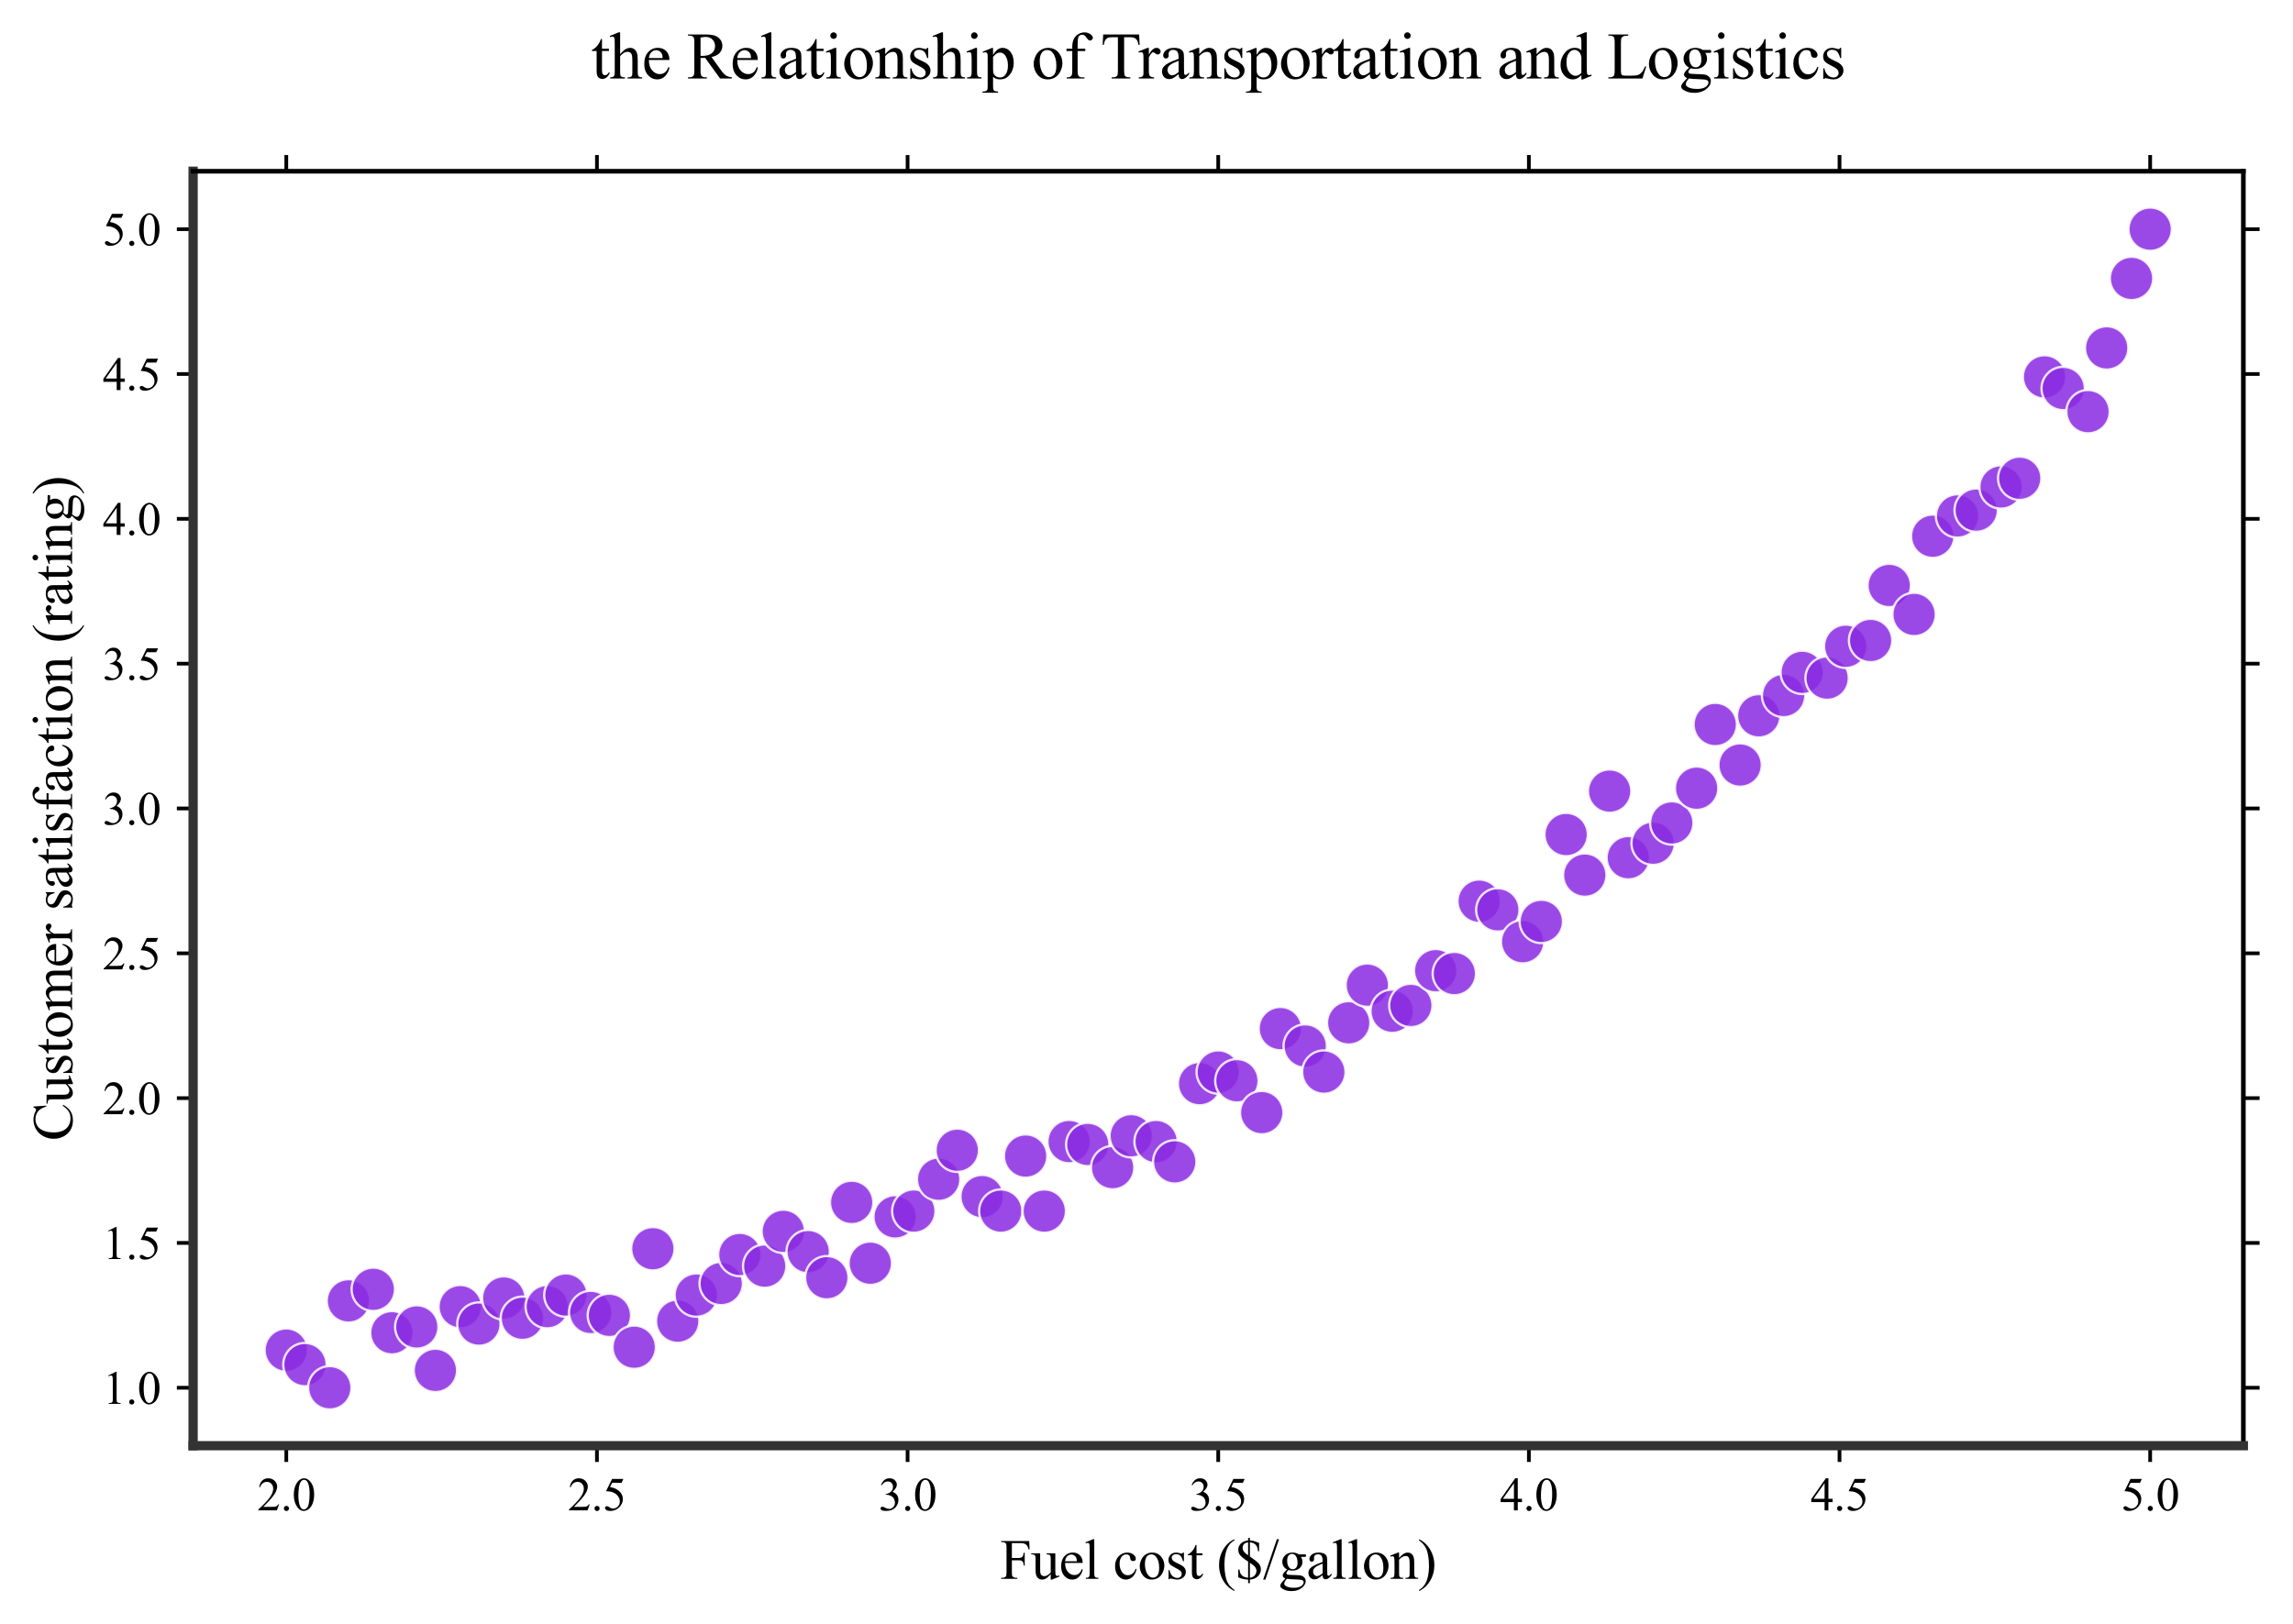 <?xml version="1.0" encoding="utf-8" standalone="no"?>
<!DOCTYPE svg PUBLIC "-//W3C//DTD SVG 1.1//EN"
  "http://www.w3.org/Graphics/SVG/1.1/DTD/svg11.dtd">
<svg xmlns:xlink="http://www.w3.org/1999/xlink" width="494.242pt" height="350.167pt" viewBox="0 0 494.242 350.167" xmlns="http://www.w3.org/2000/svg" version="1.1">
 <defs>
  <style type="text/css">*{stroke-linejoin: round; stroke-linecap: butt}</style>
 </defs>
 <g id="figure_1">
  <g id="patch_1">
   <path d="M 0 350.167 
L 494.242 350.167 
L 494.242 0 
L 0 0 
z
" style="fill: #ffffff"/>
  </g>
  <g id="axes_1">
   <g id="patch_2">
    <path d="M 41.622 311.681 
L 483.542 311.681 
L 483.542 36.921 
L 41.622 36.921 
z
" style="fill: #ffffff"/>
   </g>
   <g id="PathCollection_1">
    <defs>
     <path id="m38ca8aa4dc" d="M 0 4.669 
C 1.238 4.669 2.426 4.177 3.301 3.301 
C 4.177 2.426 4.669 1.238 4.669 0 
C 4.669 -1.238 4.177 -2.426 3.301 -3.301 
C 2.426 -4.177 1.238 -4.669 0 -4.669 
C -1.238 -4.669 -2.426 -4.177 -3.301 -3.301 
C -4.177 -2.426 -4.669 -1.238 -4.669 0 
C -4.669 1.238 -4.177 2.426 -3.301 3.301 
C -2.426 4.177 -1.238 4.669 0 4.669 
z
" style="stroke: #ffffff; stroke-opacity: 0.855; stroke-width: 0.5"/>
    </defs>
    <g clip-path="url(#p08ec40ab5a)">
     <use xlink:href="#m38ca8aa4dc" x="61.709" y="291.074" style="fill: #8a2be2; fill-opacity: 0.855; stroke: #ffffff; stroke-opacity: 0.855; stroke-width: 0.5"/>
     <use xlink:href="#m38ca8aa4dc" x="65.727" y="294.197" style="fill: #8a2be2; fill-opacity: 0.855; stroke: #ffffff; stroke-opacity: 0.855; stroke-width: 0.5"/>
     <use xlink:href="#m38ca8aa4dc" x="71.083" y="299.192" style="fill: #8a2be2; fill-opacity: 0.855; stroke: #ffffff; stroke-opacity: 0.855; stroke-width: 0.5"/>
     <use xlink:href="#m38ca8aa4dc" x="75.101" y="280.459" style="fill: #8a2be2; fill-opacity: 0.855; stroke: #ffffff; stroke-opacity: 0.855; stroke-width: 0.5"/>
     <use xlink:href="#m38ca8aa4dc" x="80.457" y="277.961" style="fill: #8a2be2; fill-opacity: 0.855; stroke: #ffffff; stroke-opacity: 0.855; stroke-width: 0.5"/>
     <use xlink:href="#m38ca8aa4dc" x="84.475" y="287.328" style="fill: #8a2be2; fill-opacity: 0.855; stroke: #ffffff; stroke-opacity: 0.855; stroke-width: 0.5"/>
     <use xlink:href="#m38ca8aa4dc" x="89.831" y="286.079" style="fill: #8a2be2; fill-opacity: 0.855; stroke: #ffffff; stroke-opacity: 0.855; stroke-width: 0.5"/>
     <use xlink:href="#m38ca8aa4dc" x="93.849" y="295.445" style="fill: #8a2be2; fill-opacity: 0.855; stroke: #ffffff; stroke-opacity: 0.855; stroke-width: 0.5"/>
     <use xlink:href="#m38ca8aa4dc" x="99.205" y="281.707" style="fill: #8a2be2; fill-opacity: 0.855; stroke: #ffffff; stroke-opacity: 0.855; stroke-width: 0.5"/>
     <use xlink:href="#m38ca8aa4dc" x="103.223" y="285.454" style="fill: #8a2be2; fill-opacity: 0.855; stroke: #ffffff; stroke-opacity: 0.855; stroke-width: 0.5"/>
     <use xlink:href="#m38ca8aa4dc" x="108.579" y="279.834" style="fill: #8a2be2; fill-opacity: 0.855; stroke: #ffffff; stroke-opacity: 0.855; stroke-width: 0.5"/>
     <use xlink:href="#m38ca8aa4dc" x="112.597" y="284.205" style="fill: #8a2be2; fill-opacity: 0.855; stroke: #ffffff; stroke-opacity: 0.855; stroke-width: 0.5"/>
     <use xlink:href="#m38ca8aa4dc" x="117.954" y="281.707" style="fill: #8a2be2; fill-opacity: 0.855; stroke: #ffffff; stroke-opacity: 0.855; stroke-width: 0.5"/>
     <use xlink:href="#m38ca8aa4dc" x="121.971" y="279.21" style="fill: #8a2be2; fill-opacity: 0.855; stroke: #ffffff; stroke-opacity: 0.855; stroke-width: 0.5"/>
     <use xlink:href="#m38ca8aa4dc" x="127.328" y="282.956" style="fill: #8a2be2; fill-opacity: 0.855; stroke: #ffffff; stroke-opacity: 0.855; stroke-width: 0.5"/>
     <use xlink:href="#m38ca8aa4dc" x="131.345" y="283.581" style="fill: #8a2be2; fill-opacity: 0.855; stroke: #ffffff; stroke-opacity: 0.855; stroke-width: 0.5"/>
     <use xlink:href="#m38ca8aa4dc" x="136.702" y="290.45" style="fill: #8a2be2; fill-opacity: 0.855; stroke: #ffffff; stroke-opacity: 0.855; stroke-width: 0.5"/>
     <use xlink:href="#m38ca8aa4dc" x="140.719" y="269.218" style="fill: #8a2be2; fill-opacity: 0.855; stroke: #ffffff; stroke-opacity: 0.855; stroke-width: 0.5"/>
     <use xlink:href="#m38ca8aa4dc" x="146.076" y="284.83" style="fill: #8a2be2; fill-opacity: 0.855; stroke: #ffffff; stroke-opacity: 0.855; stroke-width: 0.5"/>
     <use xlink:href="#m38ca8aa4dc" x="150.093" y="279.21" style="fill: #8a2be2; fill-opacity: 0.855; stroke: #ffffff; stroke-opacity: 0.855; stroke-width: 0.5"/>
     <use xlink:href="#m38ca8aa4dc" x="155.45" y="276.712" style="fill: #8a2be2; fill-opacity: 0.855; stroke: #ffffff; stroke-opacity: 0.855; stroke-width: 0.5"/>
     <use xlink:href="#m38ca8aa4dc" x="159.467" y="270.467" style="fill: #8a2be2; fill-opacity: 0.855; stroke: #ffffff; stroke-opacity: 0.855; stroke-width: 0.5"/>
     <use xlink:href="#m38ca8aa4dc" x="164.824" y="272.965" style="fill: #8a2be2; fill-opacity: 0.855; stroke: #ffffff; stroke-opacity: 0.855; stroke-width: 0.5"/>
     <use xlink:href="#m38ca8aa4dc" x="168.841" y="265.472" style="fill: #8a2be2; fill-opacity: 0.855; stroke: #ffffff; stroke-opacity: 0.855; stroke-width: 0.5"/>
     <use xlink:href="#m38ca8aa4dc" x="174.198" y="269.843" style="fill: #8a2be2; fill-opacity: 0.855; stroke: #ffffff; stroke-opacity: 0.855; stroke-width: 0.5"/>
     <use xlink:href="#m38ca8aa4dc" x="178.215" y="275.463" style="fill: #8a2be2; fill-opacity: 0.855; stroke: #ffffff; stroke-opacity: 0.855; stroke-width: 0.5"/>
     <use xlink:href="#m38ca8aa4dc" x="183.572" y="259.227" style="fill: #8a2be2; fill-opacity: 0.855; stroke: #ffffff; stroke-opacity: 0.855; stroke-width: 0.5"/>
     <use xlink:href="#m38ca8aa4dc" x="187.589" y="272.341" style="fill: #8a2be2; fill-opacity: 0.855; stroke: #ffffff; stroke-opacity: 0.855; stroke-width: 0.5"/>
     <use xlink:href="#m38ca8aa4dc" x="192.946" y="262.349" style="fill: #8a2be2; fill-opacity: 0.855; stroke: #ffffff; stroke-opacity: 0.855; stroke-width: 0.5"/>
     <use xlink:href="#m38ca8aa4dc" x="196.963" y="261.1" style="fill: #8a2be2; fill-opacity: 0.855; stroke: #ffffff; stroke-opacity: 0.855; stroke-width: 0.5"/>
     <use xlink:href="#m38ca8aa4dc" x="202.32" y="254.231" style="fill: #8a2be2; fill-opacity: 0.855; stroke: #ffffff; stroke-opacity: 0.855; stroke-width: 0.5"/>
     <use xlink:href="#m38ca8aa4dc" x="206.338" y="247.987" style="fill: #8a2be2; fill-opacity: 0.855; stroke: #ffffff; stroke-opacity: 0.855; stroke-width: 0.5"/>
     <use xlink:href="#m38ca8aa4dc" x="211.694" y="257.978" style="fill: #8a2be2; fill-opacity: 0.855; stroke: #ffffff; stroke-opacity: 0.855; stroke-width: 0.5"/>
     <use xlink:href="#m38ca8aa4dc" x="215.712" y="261.1" style="fill: #8a2be2; fill-opacity: 0.855; stroke: #ffffff; stroke-opacity: 0.855; stroke-width: 0.5"/>
     <use xlink:href="#m38ca8aa4dc" x="221.068" y="249.236" style="fill: #8a2be2; fill-opacity: 0.855; stroke: #ffffff; stroke-opacity: 0.855; stroke-width: 0.5"/>
     <use xlink:href="#m38ca8aa4dc" x="225.086" y="261.1" style="fill: #8a2be2; fill-opacity: 0.855; stroke: #ffffff; stroke-opacity: 0.855; stroke-width: 0.5"/>
     <use xlink:href="#m38ca8aa4dc" x="230.442" y="246.114" style="fill: #8a2be2; fill-opacity: 0.855; stroke: #ffffff; stroke-opacity: 0.855; stroke-width: 0.5"/>
     <use xlink:href="#m38ca8aa4dc" x="234.46" y="246.738" style="fill: #8a2be2; fill-opacity: 0.855; stroke: #ffffff; stroke-opacity: 0.855; stroke-width: 0.5"/>
     <use xlink:href="#m38ca8aa4dc" x="239.816" y="251.734" style="fill: #8a2be2; fill-opacity: 0.855; stroke: #ffffff; stroke-opacity: 0.855; stroke-width: 0.5"/>
     <use xlink:href="#m38ca8aa4dc" x="243.834" y="244.865" style="fill: #8a2be2; fill-opacity: 0.855; stroke: #ffffff; stroke-opacity: 0.855; stroke-width: 0.5"/>
     <use xlink:href="#m38ca8aa4dc" x="249.19" y="246.114" style="fill: #8a2be2; fill-opacity: 0.855; stroke: #ffffff; stroke-opacity: 0.855; stroke-width: 0.5"/>
     <use xlink:href="#m38ca8aa4dc" x="253.208" y="250.485" style="fill: #8a2be2; fill-opacity: 0.855; stroke: #ffffff; stroke-opacity: 0.855; stroke-width: 0.5"/>
     <use xlink:href="#m38ca8aa4dc" x="258.564" y="233.624" style="fill: #8a2be2; fill-opacity: 0.855; stroke: #ffffff; stroke-opacity: 0.855; stroke-width: 0.5"/>
     <use xlink:href="#m38ca8aa4dc" x="262.582" y="231.127" style="fill: #8a2be2; fill-opacity: 0.855; stroke: #ffffff; stroke-opacity: 0.855; stroke-width: 0.5"/>
     <use xlink:href="#m38ca8aa4dc" x="266.599" y="233" style="fill: #8a2be2; fill-opacity: 0.855; stroke: #ffffff; stroke-opacity: 0.855; stroke-width: 0.5"/>
     <use xlink:href="#m38ca8aa4dc" x="271.956" y="239.869" style="fill: #8a2be2; fill-opacity: 0.855; stroke: #ffffff; stroke-opacity: 0.855; stroke-width: 0.5"/>
     <use xlink:href="#m38ca8aa4dc" x="275.973" y="221.76" style="fill: #8a2be2; fill-opacity: 0.855; stroke: #ffffff; stroke-opacity: 0.855; stroke-width: 0.5"/>
     <use xlink:href="#m38ca8aa4dc" x="281.33" y="225.507" style="fill: #8a2be2; fill-opacity: 0.855; stroke: #ffffff; stroke-opacity: 0.855; stroke-width: 0.5"/>
     <use xlink:href="#m38ca8aa4dc" x="285.347" y="231.127" style="fill: #8a2be2; fill-opacity: 0.855; stroke: #ffffff; stroke-opacity: 0.855; stroke-width: 0.5"/>
     <use xlink:href="#m38ca8aa4dc" x="290.704" y="220.511" style="fill: #8a2be2; fill-opacity: 0.855; stroke: #ffffff; stroke-opacity: 0.855; stroke-width: 0.5"/>
     <use xlink:href="#m38ca8aa4dc" x="294.722" y="212.393" style="fill: #8a2be2; fill-opacity: 0.855; stroke: #ffffff; stroke-opacity: 0.855; stroke-width: 0.5"/>
     <use xlink:href="#m38ca8aa4dc" x="300.078" y="218.013" style="fill: #8a2be2; fill-opacity: 0.855; stroke: #ffffff; stroke-opacity: 0.855; stroke-width: 0.5"/>
     <use xlink:href="#m38ca8aa4dc" x="304.096" y="216.764" style="fill: #8a2be2; fill-opacity: 0.855; stroke: #ffffff; stroke-opacity: 0.855; stroke-width: 0.5"/>
     <use xlink:href="#m38ca8aa4dc" x="309.452" y="209.271" style="fill: #8a2be2; fill-opacity: 0.855; stroke: #ffffff; stroke-opacity: 0.855; stroke-width: 0.5"/>
     <use xlink:href="#m38ca8aa4dc" x="313.47" y="209.895" style="fill: #8a2be2; fill-opacity: 0.855; stroke: #ffffff; stroke-opacity: 0.855; stroke-width: 0.5"/>
     <use xlink:href="#m38ca8aa4dc" x="318.826" y="194.284" style="fill: #8a2be2; fill-opacity: 0.855; stroke: #ffffff; stroke-opacity: 0.855; stroke-width: 0.5"/>
     <use xlink:href="#m38ca8aa4dc" x="322.844" y="196.157" style="fill: #8a2be2; fill-opacity: 0.855; stroke: #ffffff; stroke-opacity: 0.855; stroke-width: 0.5"/>
     <use xlink:href="#m38ca8aa4dc" x="328.2" y="203.026" style="fill: #8a2be2; fill-opacity: 0.855; stroke: #ffffff; stroke-opacity: 0.855; stroke-width: 0.5"/>
     <use xlink:href="#m38ca8aa4dc" x="332.218" y="198.655" style="fill: #8a2be2; fill-opacity: 0.855; stroke: #ffffff; stroke-opacity: 0.855; stroke-width: 0.5"/>
     <use xlink:href="#m38ca8aa4dc" x="337.574" y="179.921" style="fill: #8a2be2; fill-opacity: 0.855; stroke: #ffffff; stroke-opacity: 0.855; stroke-width: 0.5"/>
     <use xlink:href="#m38ca8aa4dc" x="341.592" y="188.664" style="fill: #8a2be2; fill-opacity: 0.855; stroke: #ffffff; stroke-opacity: 0.855; stroke-width: 0.5"/>
     <use xlink:href="#m38ca8aa4dc" x="346.948" y="170.555" style="fill: #8a2be2; fill-opacity: 0.855; stroke: #ffffff; stroke-opacity: 0.855; stroke-width: 0.5"/>
     <use xlink:href="#m38ca8aa4dc" x="350.966" y="184.917" style="fill: #8a2be2; fill-opacity: 0.855; stroke: #ffffff; stroke-opacity: 0.855; stroke-width: 0.5"/>
     <use xlink:href="#m38ca8aa4dc" x="356.322" y="181.795" style="fill: #8a2be2; fill-opacity: 0.855; stroke: #ffffff; stroke-opacity: 0.855; stroke-width: 0.5"/>
     <use xlink:href="#m38ca8aa4dc" x="360.34" y="177.424" style="fill: #8a2be2; fill-opacity: 0.855; stroke: #ffffff; stroke-opacity: 0.855; stroke-width: 0.5"/>
     <use xlink:href="#m38ca8aa4dc" x="365.697" y="169.93" style="fill: #8a2be2; fill-opacity: 0.855; stroke: #ffffff; stroke-opacity: 0.855; stroke-width: 0.5"/>
     <use xlink:href="#m38ca8aa4dc" x="369.714" y="156.192" style="fill: #8a2be2; fill-opacity: 0.855; stroke: #ffffff; stroke-opacity: 0.855; stroke-width: 0.5"/>
     <use xlink:href="#m38ca8aa4dc" x="375.071" y="164.934" style="fill: #8a2be2; fill-opacity: 0.855; stroke: #ffffff; stroke-opacity: 0.855; stroke-width: 0.5"/>
     <use xlink:href="#m38ca8aa4dc" x="379.088" y="154.319" style="fill: #8a2be2; fill-opacity: 0.855; stroke: #ffffff; stroke-opacity: 0.855; stroke-width: 0.5"/>
     <use xlink:href="#m38ca8aa4dc" x="384.445" y="149.948" style="fill: #8a2be2; fill-opacity: 0.855; stroke: #ffffff; stroke-opacity: 0.855; stroke-width: 0.5"/>
     <use xlink:href="#m38ca8aa4dc" x="388.462" y="144.952" style="fill: #8a2be2; fill-opacity: 0.855; stroke: #ffffff; stroke-opacity: 0.855; stroke-width: 0.5"/>
     <use xlink:href="#m38ca8aa4dc" x="393.819" y="146.201" style="fill: #8a2be2; fill-opacity: 0.855; stroke: #ffffff; stroke-opacity: 0.855; stroke-width: 0.5"/>
     <use xlink:href="#m38ca8aa4dc" x="397.836" y="139.332" style="fill: #8a2be2; fill-opacity: 0.855; stroke: #ffffff; stroke-opacity: 0.855; stroke-width: 0.5"/>
     <use xlink:href="#m38ca8aa4dc" x="403.193" y="138.083" style="fill: #8a2be2; fill-opacity: 0.855; stroke: #ffffff; stroke-opacity: 0.855; stroke-width: 0.5"/>
     <use xlink:href="#m38ca8aa4dc" x="407.21" y="126.218" style="fill: #8a2be2; fill-opacity: 0.855; stroke: #ffffff; stroke-opacity: 0.855; stroke-width: 0.5"/>
     <use xlink:href="#m38ca8aa4dc" x="412.567" y="132.463" style="fill: #8a2be2; fill-opacity: 0.855; stroke: #ffffff; stroke-opacity: 0.855; stroke-width: 0.5"/>
     <use xlink:href="#m38ca8aa4dc" x="416.584" y="115.603" style="fill: #8a2be2; fill-opacity: 0.855; stroke: #ffffff; stroke-opacity: 0.855; stroke-width: 0.5"/>
     <use xlink:href="#m38ca8aa4dc" x="421.941" y="111.231" style="fill: #8a2be2; fill-opacity: 0.855; stroke: #ffffff; stroke-opacity: 0.855; stroke-width: 0.5"/>
     <use xlink:href="#m38ca8aa4dc" x="425.958" y="109.982" style="fill: #8a2be2; fill-opacity: 0.855; stroke: #ffffff; stroke-opacity: 0.855; stroke-width: 0.5"/>
     <use xlink:href="#m38ca8aa4dc" x="431.315" y="104.987" style="fill: #8a2be2; fill-opacity: 0.855; stroke: #ffffff; stroke-opacity: 0.855; stroke-width: 0.5"/>
     <use xlink:href="#m38ca8aa4dc" x="435.332" y="103.113" style="fill: #8a2be2; fill-opacity: 0.855; stroke: #ffffff; stroke-opacity: 0.855; stroke-width: 0.5"/>
     <use xlink:href="#m38ca8aa4dc" x="440.689" y="81.258" style="fill: #8a2be2; fill-opacity: 0.855; stroke: #ffffff; stroke-opacity: 0.855; stroke-width: 0.5"/>
     <use xlink:href="#m38ca8aa4dc" x="444.706" y="83.755" style="fill: #8a2be2; fill-opacity: 0.855; stroke: #ffffff; stroke-opacity: 0.855; stroke-width: 0.5"/>
     <use xlink:href="#m38ca8aa4dc" x="450.063" y="88.751" style="fill: #8a2be2; fill-opacity: 0.855; stroke: #ffffff; stroke-opacity: 0.855; stroke-width: 0.5"/>
     <use xlink:href="#m38ca8aa4dc" x="454.081" y="75.013" style="fill: #8a2be2; fill-opacity: 0.855; stroke: #ffffff; stroke-opacity: 0.855; stroke-width: 0.5"/>
     <use xlink:href="#m38ca8aa4dc" x="459.437" y="60.026" style="fill: #8a2be2; fill-opacity: 0.855; stroke: #ffffff; stroke-opacity: 0.855; stroke-width: 0.5"/>
     <use xlink:href="#m38ca8aa4dc" x="463.455" y="49.41" style="fill: #8a2be2; fill-opacity: 0.855; stroke: #ffffff; stroke-opacity: 0.855; stroke-width: 0.5"/>
    </g>
   </g>
   <g id="matplotlib.axis_1">
    <g id="xtick_1">
     <g id="line2d_1">
      <defs>
       <path id="m178f2ccfbd" d="M 0 0 
L 0 3.5 
" style="stroke: #000000; stroke-width: 0.8"/>
      </defs>
      <g>
       <use xlink:href="#m178f2ccfbd" x="61.709" y="311.681" style="stroke: #000000; stroke-width: 0.8"/>
      </g>
     </g>
     <g id="line2d_2">
      <defs>
       <path id="mc76d729177" d="M 0 0 
L 0 -3.5 
" style="stroke: #000000; stroke-width: 0.8"/>
      </defs>
      <g>
       <use xlink:href="#mc76d729177" x="61.709" y="36.921" style="stroke: #000000; stroke-width: 0.8"/>
      </g>
     </g>
     <g id="text_1">
      <!-- 2.0 -->
      <g transform="translate(55.459 325.625) scale(0.1 -0.1)">
       <defs>
        <path id="TimesNewRomanPSMT-32" d="M 2934 816 
L 2638 0 
L 138 0 
L 138 116 
Q 1241 1122 1691 1759 
Q 2141 2397 2141 2925 
Q 2141 3328 1894 3587 
Q 1647 3847 1303 3847 
Q 991 3847 742 3664 
Q 494 3481 375 3128 
L 259 3128 
Q 338 3706 661 4015 
Q 984 4325 1469 4325 
Q 1984 4325 2329 3994 
Q 2675 3663 2675 3213 
Q 2675 2891 2525 2569 
Q 2294 2063 1775 1497 
Q 997 647 803 472 
L 1909 472 
Q 2247 472 2383 497 
Q 2519 522 2628 598 
Q 2738 675 2819 816 
L 2934 816 
z
" transform="scale(0.016)"/>
        <path id="TimesNewRomanPSMT-2e" d="M 800 606 
Q 947 606 1047 504 
Q 1147 403 1147 259 
Q 1147 116 1045 14 
Q 944 -88 800 -88 
Q 656 -88 554 14 
Q 453 116 453 259 
Q 453 406 554 506 
Q 656 606 800 606 
z
" transform="scale(0.016)"/>
        <path id="TimesNewRomanPSMT-30" d="M 231 2094 
Q 231 2819 450 3342 
Q 669 3866 1031 4122 
Q 1313 4325 1613 4325 
Q 2100 4325 2488 3828 
Q 2972 3213 2972 2159 
Q 2972 1422 2759 906 
Q 2547 391 2217 158 
Q 1888 -75 1581 -75 
Q 975 -75 572 641 
Q 231 1244 231 2094 
z
M 844 2016 
Q 844 1141 1059 588 
Q 1238 122 1591 122 
Q 1759 122 1940 273 
Q 2122 425 2216 781 
Q 2359 1319 2359 2297 
Q 2359 3022 2209 3506 
Q 2097 3866 1919 4016 
Q 1791 4119 1609 4119 
Q 1397 4119 1231 3928 
Q 1006 3669 925 3112 
Q 844 2556 844 2016 
z
" transform="scale(0.016)"/>
       </defs>
       <use xlink:href="#TimesNewRomanPSMT-32"/>
       <use xlink:href="#TimesNewRomanPSMT-2e" transform="translate(50 0)"/>
       <use xlink:href="#TimesNewRomanPSMT-30" transform="translate(75 0)"/>
      </g>
     </g>
    </g>
    <g id="xtick_2">
     <g id="line2d_3">
      <g>
       <use xlink:href="#m178f2ccfbd" x="128.667" y="311.681" style="stroke: #000000; stroke-width: 0.8"/>
      </g>
     </g>
     <g id="line2d_4">
      <g>
       <use xlink:href="#mc76d729177" x="128.667" y="36.921" style="stroke: #000000; stroke-width: 0.8"/>
      </g>
     </g>
     <g id="text_2">
      <!-- 2.5 -->
      <g transform="translate(122.417 325.625) scale(0.1 -0.1)">
       <defs>
        <path id="TimesNewRomanPSMT-35" d="M 2778 4238 
L 2534 3706 
L 1259 3706 
L 981 3138 
Q 1809 3016 2294 2522 
Q 2709 2097 2709 1522 
Q 2709 1188 2573 903 
Q 2438 619 2231 419 
Q 2025 219 1772 97 
Q 1413 -75 1034 -75 
Q 653 -75 479 54 
Q 306 184 306 341 
Q 306 428 378 495 
Q 450 563 559 563 
Q 641 563 702 538 
Q 763 513 909 409 
Q 1144 247 1384 247 
Q 1750 247 2026 523 
Q 2303 800 2303 1197 
Q 2303 1581 2056 1914 
Q 1809 2247 1375 2428 
Q 1034 2569 447 2591 
L 1259 4238 
L 2778 4238 
z
" transform="scale(0.016)"/>
       </defs>
       <use xlink:href="#TimesNewRomanPSMT-32"/>
       <use xlink:href="#TimesNewRomanPSMT-2e" transform="translate(50 0)"/>
       <use xlink:href="#TimesNewRomanPSMT-35" transform="translate(75 0)"/>
      </g>
     </g>
    </g>
    <g id="xtick_3">
     <g id="line2d_5">
      <g>
       <use xlink:href="#m178f2ccfbd" x="195.624" y="311.681" style="stroke: #000000; stroke-width: 0.8"/>
      </g>
     </g>
     <g id="line2d_6">
      <g>
       <use xlink:href="#mc76d729177" x="195.624" y="36.921" style="stroke: #000000; stroke-width: 0.8"/>
      </g>
     </g>
     <g id="text_3">
      <!-- 3.0 -->
      <g transform="translate(189.374 325.625) scale(0.1 -0.1)">
       <defs>
        <path id="TimesNewRomanPSMT-33" d="M 325 3431 
Q 506 3859 782 4092 
Q 1059 4325 1472 4325 
Q 1981 4325 2253 3994 
Q 2459 3747 2459 3466 
Q 2459 3003 1878 2509 
Q 2269 2356 2469 2072 
Q 2669 1788 2669 1403 
Q 2669 853 2319 450 
Q 1863 -75 997 -75 
Q 569 -75 414 31 
Q 259 138 259 259 
Q 259 350 332 419 
Q 406 488 509 488 
Q 588 488 669 463 
Q 722 447 909 348 
Q 1097 250 1169 231 
Q 1284 197 1416 197 
Q 1734 197 1970 444 
Q 2206 691 2206 1028 
Q 2206 1275 2097 1509 
Q 2016 1684 1919 1775 
Q 1784 1900 1550 2001 
Q 1316 2103 1072 2103 
L 972 2103 
L 972 2197 
Q 1219 2228 1467 2375 
Q 1716 2522 1828 2728 
Q 1941 2934 1941 3181 
Q 1941 3503 1739 3701 
Q 1538 3900 1238 3900 
Q 753 3900 428 3381 
L 325 3431 
z
" transform="scale(0.016)"/>
       </defs>
       <use xlink:href="#TimesNewRomanPSMT-33"/>
       <use xlink:href="#TimesNewRomanPSMT-2e" transform="translate(50 0)"/>
       <use xlink:href="#TimesNewRomanPSMT-30" transform="translate(75 0)"/>
      </g>
     </g>
    </g>
    <g id="xtick_4">
     <g id="line2d_7">
      <g>
       <use xlink:href="#m178f2ccfbd" x="262.582" y="311.681" style="stroke: #000000; stroke-width: 0.8"/>
      </g>
     </g>
     <g id="line2d_8">
      <g>
       <use xlink:href="#mc76d729177" x="262.582" y="36.921" style="stroke: #000000; stroke-width: 0.8"/>
      </g>
     </g>
     <g id="text_4">
      <!-- 3.5 -->
      <g transform="translate(256.332 325.625) scale(0.1 -0.1)">
       <use xlink:href="#TimesNewRomanPSMT-33"/>
       <use xlink:href="#TimesNewRomanPSMT-2e" transform="translate(50 0)"/>
       <use xlink:href="#TimesNewRomanPSMT-35" transform="translate(75 0)"/>
      </g>
     </g>
    </g>
    <g id="xtick_5">
     <g id="line2d_9">
      <g>
       <use xlink:href="#m178f2ccfbd" x="329.539" y="311.681" style="stroke: #000000; stroke-width: 0.8"/>
      </g>
     </g>
     <g id="line2d_10">
      <g>
       <use xlink:href="#mc76d729177" x="329.539" y="36.921" style="stroke: #000000; stroke-width: 0.8"/>
      </g>
     </g>
     <g id="text_5">
      <!-- 4.0 -->
      <g transform="translate(323.289 325.625) scale(0.1 -0.1)">
       <defs>
        <path id="TimesNewRomanPSMT-34" d="M 2978 1563 
L 2978 1119 
L 2409 1119 
L 2409 0 
L 1894 0 
L 1894 1119 
L 100 1119 
L 100 1519 
L 2066 4325 
L 2409 4325 
L 2409 1563 
L 2978 1563 
z
M 1894 1563 
L 1894 3666 
L 406 1563 
L 1894 1563 
z
" transform="scale(0.016)"/>
       </defs>
       <use xlink:href="#TimesNewRomanPSMT-34"/>
       <use xlink:href="#TimesNewRomanPSMT-2e" transform="translate(50 0)"/>
       <use xlink:href="#TimesNewRomanPSMT-30" transform="translate(75 0)"/>
      </g>
     </g>
    </g>
    <g id="xtick_6">
     <g id="line2d_11">
      <g>
       <use xlink:href="#m178f2ccfbd" x="396.497" y="311.681" style="stroke: #000000; stroke-width: 0.8"/>
      </g>
     </g>
     <g id="line2d_12">
      <g>
       <use xlink:href="#mc76d729177" x="396.497" y="36.921" style="stroke: #000000; stroke-width: 0.8"/>
      </g>
     </g>
     <g id="text_6">
      <!-- 4.5 -->
      <g transform="translate(390.247 325.625) scale(0.1 -0.1)">
       <use xlink:href="#TimesNewRomanPSMT-34"/>
       <use xlink:href="#TimesNewRomanPSMT-2e" transform="translate(50 0)"/>
       <use xlink:href="#TimesNewRomanPSMT-35" transform="translate(75 0)"/>
      </g>
     </g>
    </g>
    <g id="xtick_7">
     <g id="line2d_13">
      <g>
       <use xlink:href="#m178f2ccfbd" x="463.455" y="311.681" style="stroke: #000000; stroke-width: 0.8"/>
      </g>
     </g>
     <g id="line2d_14">
      <g>
       <use xlink:href="#mc76d729177" x="463.455" y="36.921" style="stroke: #000000; stroke-width: 0.8"/>
      </g>
     </g>
     <g id="text_7">
      <!-- 5.0 -->
      <g transform="translate(457.205 325.625) scale(0.1 -0.1)">
       <use xlink:href="#TimesNewRomanPSMT-35"/>
       <use xlink:href="#TimesNewRomanPSMT-2e" transform="translate(50 0)"/>
       <use xlink:href="#TimesNewRomanPSMT-30" transform="translate(75 0)"/>
      </g>
     </g>
    </g>
    <g id="text_8">
     <!-- Fuel cost ($/gallon) -->
     <g transform="translate(215.59 340.378) scale(0.12 -0.12)">
      <defs>
       <path id="TimesNewRomanPSMT-46" d="M 1309 4006 
L 1309 2341 
L 2081 2341 
Q 2347 2341 2470 2458 
Q 2594 2575 2634 2922 
L 2750 2922 
L 2750 1488 
L 2634 1488 
Q 2631 1734 2570 1850 
Q 2509 1966 2401 2023 
Q 2294 2081 2081 2081 
L 1309 2081 
L 1309 750 
Q 1309 428 1350 325 
Q 1381 247 1481 191 
Q 1619 116 1769 116 
L 1922 116 
L 1922 0 
L 103 0 
L 103 116 
L 253 116 
Q 516 116 634 269 
Q 709 369 709 750 
L 709 3488 
Q 709 3809 669 3913 
Q 638 3991 541 4047 
Q 406 4122 253 4122 
L 103 4122 
L 103 4238 
L 3256 4238 
L 3297 3306 
L 3188 3306 
Q 3106 3603 2998 3742 
Q 2891 3881 2733 3943 
Q 2575 4006 2244 4006 
L 1309 4006 
z
" transform="scale(0.016)"/>
       <path id="TimesNewRomanPSMT-75" d="M 2709 2863 
L 2709 1128 
Q 2709 631 2732 520 
Q 2756 409 2807 365 
Q 2859 322 2928 322 
Q 3025 322 3147 375 
L 3191 266 
L 2334 -88 
L 2194 -88 
L 2194 519 
Q 1825 119 1631 15 
Q 1438 -88 1222 -88 
Q 981 -88 804 51 
Q 628 191 559 409 
Q 491 628 491 1028 
L 491 2306 
Q 491 2509 447 2587 
Q 403 2666 317 2708 
Q 231 2750 6 2747 
L 6 2863 
L 1009 2863 
L 1009 947 
Q 1009 547 1148 422 
Q 1288 297 1484 297 
Q 1619 297 1789 381 
Q 1959 466 2194 703 
L 2194 2325 
Q 2194 2569 2105 2655 
Q 2016 2741 1734 2747 
L 1734 2863 
L 2709 2863 
z
" transform="scale(0.016)"/>
       <path id="TimesNewRomanPSMT-65" d="M 681 1784 
Q 678 1147 991 784 
Q 1303 422 1725 422 
Q 2006 422 2214 576 
Q 2422 731 2563 1106 
L 2659 1044 
Q 2594 616 2278 264 
Q 1963 -88 1488 -88 
Q 972 -88 605 314 
Q 238 716 238 1394 
Q 238 2128 614 2539 
Q 991 2950 1559 2950 
Q 2041 2950 2350 2633 
Q 2659 2316 2659 1784 
L 681 1784 
z
M 681 1966 
L 2006 1966 
Q 1991 2241 1941 2353 
Q 1863 2528 1708 2628 
Q 1553 2728 1384 2728 
Q 1125 2728 920 2526 
Q 716 2325 681 1966 
z
" transform="scale(0.016)"/>
       <path id="TimesNewRomanPSMT-6c" d="M 1184 4444 
L 1184 647 
Q 1184 378 1223 290 
Q 1263 203 1344 158 
Q 1425 113 1647 113 
L 1647 0 
L 244 0 
L 244 113 
Q 441 113 512 153 
Q 584 194 625 287 
Q 666 381 666 647 
L 666 3247 
Q 666 3731 644 3842 
Q 622 3953 573 3993 
Q 525 4034 450 4034 
Q 369 4034 244 3984 
L 191 4094 
L 1044 4444 
L 1184 4444 
z
" transform="scale(0.016)"/>
       <path id="TimesNewRomanPSMT-20" transform="scale(0.016)"/>
       <path id="TimesNewRomanPSMT-63" d="M 2631 1088 
Q 2516 522 2178 217 
Q 1841 -88 1431 -88 
Q 944 -88 581 321 
Q 219 731 219 1428 
Q 219 2103 620 2525 
Q 1022 2947 1584 2947 
Q 2006 2947 2278 2723 
Q 2550 2500 2550 2259 
Q 2550 2141 2473 2067 
Q 2397 1994 2259 1994 
Q 2075 1994 1981 2113 
Q 1928 2178 1911 2362 
Q 1894 2547 1784 2644 
Q 1675 2738 1481 2738 
Q 1169 2738 978 2506 
Q 725 2200 725 1697 
Q 725 1184 976 792 
Q 1228 400 1656 400 
Q 1963 400 2206 609 
Q 2378 753 2541 1131 
L 2631 1088 
z
" transform="scale(0.016)"/>
       <path id="TimesNewRomanPSMT-6f" d="M 1600 2947 
Q 2250 2947 2644 2453 
Q 2978 2031 2978 1484 
Q 2978 1100 2793 706 
Q 2609 313 2286 112 
Q 1963 -88 1566 -88 
Q 919 -88 538 428 
Q 216 863 216 1403 
Q 216 1797 411 2186 
Q 606 2575 925 2761 
Q 1244 2947 1600 2947 
z
M 1503 2744 
Q 1338 2744 1170 2645 
Q 1003 2547 900 2300 
Q 797 2053 797 1666 
Q 797 1041 1045 587 
Q 1294 134 1700 134 
Q 2003 134 2200 384 
Q 2397 634 2397 1244 
Q 2397 2006 2069 2444 
Q 1847 2744 1503 2744 
z
" transform="scale(0.016)"/>
       <path id="TimesNewRomanPSMT-73" d="M 2050 2947 
L 2050 1972 
L 1947 1972 
Q 1828 2431 1642 2597 
Q 1456 2763 1169 2763 
Q 950 2763 815 2647 
Q 681 2531 681 2391 
Q 681 2216 781 2091 
Q 878 1963 1175 1819 
L 1631 1597 
Q 2266 1288 2266 781 
Q 2266 391 1970 151 
Q 1675 -88 1309 -88 
Q 1047 -88 709 6 
Q 606 38 541 38 
Q 469 38 428 -44 
L 325 -44 
L 325 978 
L 428 978 
Q 516 541 762 319 
Q 1009 97 1316 97 
Q 1531 97 1667 223 
Q 1803 350 1803 528 
Q 1803 744 1651 891 
Q 1500 1038 1047 1263 
Q 594 1488 453 1669 
Q 313 1847 313 2119 
Q 313 2472 555 2709 
Q 797 2947 1181 2947 
Q 1350 2947 1591 2875 
Q 1750 2828 1803 2828 
Q 1853 2828 1881 2850 
Q 1909 2872 1947 2947 
L 2050 2947 
z
" transform="scale(0.016)"/>
       <path id="TimesNewRomanPSMT-74" d="M 1031 3803 
L 1031 2863 
L 1700 2863 
L 1700 2644 
L 1031 2644 
L 1031 788 
Q 1031 509 1111 412 
Q 1191 316 1316 316 
Q 1419 316 1516 380 
Q 1613 444 1666 569 
L 1788 569 
Q 1678 263 1478 108 
Q 1278 -47 1066 -47 
Q 922 -47 784 33 
Q 647 113 581 261 
Q 516 409 516 719 
L 516 2644 
L 63 2644 
L 63 2747 
Q 234 2816 414 2980 
Q 594 3144 734 3369 
Q 806 3488 934 3803 
L 1031 3803 
z
" transform="scale(0.016)"/>
       <path id="TimesNewRomanPSMT-28" d="M 1988 -1253 
L 1988 -1369 
Q 1516 -1131 1200 -813 
Q 750 -359 506 256 
Q 263 872 263 1534 
Q 263 2503 741 3301 
Q 1219 4100 1988 4444 
L 1988 4313 
Q 1603 4100 1356 3731 
Q 1109 3363 987 2797 
Q 866 2231 866 1616 
Q 866 947 969 400 
Q 1050 -31 1165 -292 
Q 1281 -553 1476 -793 
Q 1672 -1034 1988 -1253 
z
" transform="scale(0.016)"/>
       <path id="TimesNewRomanPSMT-24" d="M 338 1044 
L 475 1044 
Q 509 616 743 387 
Q 978 159 1444 116 
L 1444 1941 
Q 741 2375 506 2709 
Q 341 2947 341 3288 
Q 341 3672 627 3959 
Q 913 4247 1444 4306 
L 1444 4594 
L 1644 4594 
L 1644 4306 
Q 1900 4291 2075 4247 
Q 2166 4225 2675 4031 
L 2675 3097 
L 2553 3097 
Q 2513 3594 2295 3823 
Q 2078 4053 1644 4097 
L 1644 2509 
Q 2431 1959 2654 1698 
Q 2878 1438 2878 1050 
Q 2878 619 2551 290 
Q 2225 -38 1644 -88 
L 1644 -488 
L 1444 -488 
L 1444 -88 
Q 1150 -75 897 -20 
Q 644 34 338 159 
L 338 1044 
z
M 1444 2641 
L 1444 4094 
Q 1131 4056 979 3895 
Q 828 3734 828 3491 
Q 828 3263 965 3064 
Q 1103 2866 1444 2641 
z
M 1644 116 
Q 1878 156 2003 231 
Q 2178 341 2279 517 
Q 2381 694 2381 894 
Q 2381 1100 2257 1284 
Q 2134 1469 1644 1806 
L 1644 116 
z
" transform="scale(0.016)"/>
       <path id="TimesNewRomanPSMT-2f" d="M 1794 4444 
L 259 -88 
L 9 -88 
L 1544 4444 
L 1794 4444 
z
" transform="scale(0.016)"/>
       <path id="TimesNewRomanPSMT-67" d="M 966 1044 
Q 703 1172 562 1401 
Q 422 1631 422 1909 
Q 422 2334 742 2640 
Q 1063 2947 1563 2947 
Q 1972 2947 2272 2747 
L 2878 2747 
Q 3013 2747 3034 2739 
Q 3056 2731 3066 2713 
Q 3084 2684 3084 2613 
Q 3084 2531 3069 2500 
Q 3059 2484 3036 2475 
Q 3013 2466 2878 2466 
L 2506 2466 
Q 2681 2241 2681 1891 
Q 2681 1491 2375 1206 
Q 2069 922 1553 922 
Q 1341 922 1119 984 
Q 981 866 932 777 
Q 884 688 884 625 
Q 884 572 936 522 
Q 988 472 1138 450 
Q 1225 438 1575 428 
Q 2219 413 2409 384 
Q 2700 344 2873 169 
Q 3047 -6 3047 -263 
Q 3047 -616 2716 -925 
Q 2228 -1381 1444 -1381 
Q 841 -1381 425 -1109 
Q 191 -953 191 -784 
Q 191 -709 225 -634 
Q 278 -519 444 -313 
Q 466 -284 763 25 
Q 600 122 533 198 
Q 466 275 466 372 
Q 466 481 555 628 
Q 644 775 966 1044 
z
M 1509 2797 
Q 1278 2797 1122 2612 
Q 966 2428 966 2047 
Q 966 1553 1178 1281 
Q 1341 1075 1591 1075 
Q 1828 1075 1981 1253 
Q 2134 1431 2134 1813 
Q 2134 2309 1919 2591 
Q 1759 2797 1509 2797 
z
M 934 0 
Q 788 -159 713 -296 
Q 638 -434 638 -550 
Q 638 -700 819 -813 
Q 1131 -1006 1722 -1006 
Q 2284 -1006 2551 -807 
Q 2819 -609 2819 -384 
Q 2819 -222 2659 -153 
Q 2497 -84 2016 -72 
Q 1313 -53 934 0 
z
" transform="scale(0.016)"/>
       <path id="TimesNewRomanPSMT-61" d="M 1822 413 
Q 1381 72 1269 19 
Q 1100 -59 909 -59 
Q 613 -59 420 144 
Q 228 347 228 678 
Q 228 888 322 1041 
Q 450 1253 767 1440 
Q 1084 1628 1822 1897 
L 1822 2009 
Q 1822 2438 1686 2597 
Q 1550 2756 1291 2756 
Q 1094 2756 978 2650 
Q 859 2544 859 2406 
L 866 2225 
Q 866 2081 792 2003 
Q 719 1925 600 1925 
Q 484 1925 411 2006 
Q 338 2088 338 2228 
Q 338 2497 613 2722 
Q 888 2947 1384 2947 
Q 1766 2947 2009 2819 
Q 2194 2722 2281 2516 
Q 2338 2381 2338 1966 
L 2338 994 
Q 2338 584 2353 492 
Q 2369 400 2405 369 
Q 2441 338 2488 338 
Q 2538 338 2575 359 
Q 2641 400 2828 588 
L 2828 413 
Q 2478 -56 2159 -56 
Q 2006 -56 1915 50 
Q 1825 156 1822 413 
z
M 1822 616 
L 1822 1706 
Q 1350 1519 1213 1441 
Q 966 1303 859 1153 
Q 753 1003 753 825 
Q 753 600 887 451 
Q 1022 303 1197 303 
Q 1434 303 1822 616 
z
" transform="scale(0.016)"/>
       <path id="TimesNewRomanPSMT-6e" d="M 1034 2341 
Q 1538 2947 1994 2947 
Q 2228 2947 2397 2830 
Q 2566 2713 2666 2444 
Q 2734 2256 2734 1869 
L 2734 647 
Q 2734 375 2778 278 
Q 2813 200 2889 156 
Q 2966 113 3172 113 
L 3172 0 
L 1756 0 
L 1756 113 
L 1816 113 
Q 2016 113 2095 173 
Q 2175 234 2206 353 
Q 2219 400 2219 647 
L 2219 1819 
Q 2219 2209 2117 2386 
Q 2016 2563 1775 2563 
Q 1403 2563 1034 2156 
L 1034 647 
Q 1034 356 1069 288 
Q 1113 197 1189 155 
Q 1266 113 1500 113 
L 1500 0 
L 84 0 
L 84 113 
L 147 113 
Q 366 113 442 223 
Q 519 334 519 647 
L 519 1709 
Q 519 2225 495 2337 
Q 472 2450 423 2490 
Q 375 2531 294 2531 
Q 206 2531 84 2484 
L 38 2597 
L 900 2947 
L 1034 2947 
L 1034 2341 
z
" transform="scale(0.016)"/>
       <path id="TimesNewRomanPSMT-29" d="M 144 4313 
L 144 4444 
Q 619 4209 934 3891 
Q 1381 3434 1625 2820 
Q 1869 2206 1869 1541 
Q 1869 572 1392 -226 
Q 916 -1025 144 -1369 
L 144 -1253 
Q 528 -1038 776 -670 
Q 1025 -303 1145 264 
Q 1266 831 1266 1447 
Q 1266 2113 1163 2663 
Q 1084 3094 967 3353 
Q 850 3613 656 3853 
Q 463 4094 144 4313 
z
" transform="scale(0.016)"/>
      </defs>
      <use xlink:href="#TimesNewRomanPSMT-46"/>
      <use xlink:href="#TimesNewRomanPSMT-75" transform="translate(55.615 0)"/>
      <use xlink:href="#TimesNewRomanPSMT-65" transform="translate(105.615 0)"/>
      <use xlink:href="#TimesNewRomanPSMT-6c" transform="translate(150 0)"/>
      <use xlink:href="#TimesNewRomanPSMT-20" transform="translate(177.783 0)"/>
      <use xlink:href="#TimesNewRomanPSMT-63" transform="translate(202.783 0)"/>
      <use xlink:href="#TimesNewRomanPSMT-6f" transform="translate(247.168 0)"/>
      <use xlink:href="#TimesNewRomanPSMT-73" transform="translate(297.168 0)"/>
      <use xlink:href="#TimesNewRomanPSMT-74" transform="translate(336.084 0)"/>
      <use xlink:href="#TimesNewRomanPSMT-20" transform="translate(363.867 0)"/>
      <use xlink:href="#TimesNewRomanPSMT-28" transform="translate(388.867 0)"/>
      <use xlink:href="#TimesNewRomanPSMT-24" transform="translate(422.168 0)"/>
      <use xlink:href="#TimesNewRomanPSMT-2f" transform="translate(472.168 0)"/>
      <use xlink:href="#TimesNewRomanPSMT-67" transform="translate(499.951 0)"/>
      <use xlink:href="#TimesNewRomanPSMT-61" transform="translate(549.951 0)"/>
      <use xlink:href="#TimesNewRomanPSMT-6c" transform="translate(594.336 0)"/>
      <use xlink:href="#TimesNewRomanPSMT-6c" transform="translate(622.119 0)"/>
      <use xlink:href="#TimesNewRomanPSMT-6f" transform="translate(649.902 0)"/>
      <use xlink:href="#TimesNewRomanPSMT-6e" transform="translate(699.902 0)"/>
      <use xlink:href="#TimesNewRomanPSMT-29" transform="translate(749.902 0)"/>
     </g>
    </g>
   </g>
   <g id="matplotlib.axis_2">
    <g id="ytick_1">
     <g id="line2d_15">
      <defs>
       <path id="m5f7d0acce5" d="M 0 0 
L -3.5 0 
" style="stroke: #000000; stroke-width: 0.8"/>
      </defs>
      <g>
       <use xlink:href="#m5f7d0acce5" x="41.622" y="299.192" style="stroke: #000000; stroke-width: 0.8"/>
      </g>
     </g>
     <g id="line2d_16">
      <defs>
       <path id="m7bd40abf61" d="M 0 0 
L 3.5 0 
" style="stroke: #000000; stroke-width: 0.8"/>
      </defs>
      <g>
       <use xlink:href="#m7bd40abf61" x="483.542" y="299.192" style="stroke: #000000; stroke-width: 0.8"/>
      </g>
     </g>
     <g id="text_9">
      <!-- 1.0 -->
      <g transform="translate(22.122 302.664) scale(0.1 -0.1)">
       <defs>
        <path id="TimesNewRomanPSMT-31" d="M 750 3822 
L 1781 4325 
L 1884 4325 
L 1884 747 
Q 1884 391 1914 303 
Q 1944 216 2037 169 
Q 2131 122 2419 116 
L 2419 0 
L 825 0 
L 825 116 
Q 1125 122 1212 167 
Q 1300 213 1334 289 
Q 1369 366 1369 747 
L 1369 3034 
Q 1369 3497 1338 3628 
Q 1316 3728 1258 3775 
Q 1200 3822 1119 3822 
Q 1003 3822 797 3725 
L 750 3822 
z
" transform="scale(0.016)"/>
       </defs>
       <use xlink:href="#TimesNewRomanPSMT-31"/>
       <use xlink:href="#TimesNewRomanPSMT-2e" transform="translate(50 0)"/>
       <use xlink:href="#TimesNewRomanPSMT-30" transform="translate(75 0)"/>
      </g>
     </g>
    </g>
    <g id="ytick_2">
     <g id="line2d_17">
      <g>
       <use xlink:href="#m5f7d0acce5" x="41.622" y="267.969" style="stroke: #000000; stroke-width: 0.8"/>
      </g>
     </g>
     <g id="line2d_18">
      <g>
       <use xlink:href="#m7bd40abf61" x="483.542" y="267.969" style="stroke: #000000; stroke-width: 0.8"/>
      </g>
     </g>
     <g id="text_10">
      <!-- 1.5 -->
      <g transform="translate(22.122 271.441) scale(0.1 -0.1)">
       <use xlink:href="#TimesNewRomanPSMT-31"/>
       <use xlink:href="#TimesNewRomanPSMT-2e" transform="translate(50 0)"/>
       <use xlink:href="#TimesNewRomanPSMT-35" transform="translate(75 0)"/>
      </g>
     </g>
    </g>
    <g id="ytick_3">
     <g id="line2d_19">
      <g>
       <use xlink:href="#m5f7d0acce5" x="41.622" y="236.747" style="stroke: #000000; stroke-width: 0.8"/>
      </g>
     </g>
     <g id="line2d_20">
      <g>
       <use xlink:href="#m7bd40abf61" x="483.542" y="236.747" style="stroke: #000000; stroke-width: 0.8"/>
      </g>
     </g>
     <g id="text_11">
      <!-- 2.0 -->
      <g transform="translate(22.122 240.219) scale(0.1 -0.1)">
       <use xlink:href="#TimesNewRomanPSMT-32"/>
       <use xlink:href="#TimesNewRomanPSMT-2e" transform="translate(50 0)"/>
       <use xlink:href="#TimesNewRomanPSMT-30" transform="translate(75 0)"/>
      </g>
     </g>
    </g>
    <g id="ytick_4">
     <g id="line2d_21">
      <g>
       <use xlink:href="#m5f7d0acce5" x="41.622" y="205.524" style="stroke: #000000; stroke-width: 0.8"/>
      </g>
     </g>
     <g id="line2d_22">
      <g>
       <use xlink:href="#m7bd40abf61" x="483.542" y="205.524" style="stroke: #000000; stroke-width: 0.8"/>
      </g>
     </g>
     <g id="text_12">
      <!-- 2.5 -->
      <g transform="translate(22.122 208.996) scale(0.1 -0.1)">
       <use xlink:href="#TimesNewRomanPSMT-32"/>
       <use xlink:href="#TimesNewRomanPSMT-2e" transform="translate(50 0)"/>
       <use xlink:href="#TimesNewRomanPSMT-35" transform="translate(75 0)"/>
      </g>
     </g>
    </g>
    <g id="ytick_5">
     <g id="line2d_23">
      <g>
       <use xlink:href="#m5f7d0acce5" x="41.622" y="174.301" style="stroke: #000000; stroke-width: 0.8"/>
      </g>
     </g>
     <g id="line2d_24">
      <g>
       <use xlink:href="#m7bd40abf61" x="483.542" y="174.301" style="stroke: #000000; stroke-width: 0.8"/>
      </g>
     </g>
     <g id="text_13">
      <!-- 3.0 -->
      <g transform="translate(22.122 177.773) scale(0.1 -0.1)">
       <use xlink:href="#TimesNewRomanPSMT-33"/>
       <use xlink:href="#TimesNewRomanPSMT-2e" transform="translate(50 0)"/>
       <use xlink:href="#TimesNewRomanPSMT-30" transform="translate(75 0)"/>
      </g>
     </g>
    </g>
    <g id="ytick_6">
     <g id="line2d_25">
      <g>
       <use xlink:href="#m5f7d0acce5" x="41.622" y="143.079" style="stroke: #000000; stroke-width: 0.8"/>
      </g>
     </g>
     <g id="line2d_26">
      <g>
       <use xlink:href="#m7bd40abf61" x="483.542" y="143.079" style="stroke: #000000; stroke-width: 0.8"/>
      </g>
     </g>
     <g id="text_14">
      <!-- 3.5 -->
      <g transform="translate(22.122 146.55) scale(0.1 -0.1)">
       <use xlink:href="#TimesNewRomanPSMT-33"/>
       <use xlink:href="#TimesNewRomanPSMT-2e" transform="translate(50 0)"/>
       <use xlink:href="#TimesNewRomanPSMT-35" transform="translate(75 0)"/>
      </g>
     </g>
    </g>
    <g id="ytick_7">
     <g id="line2d_27">
      <g>
       <use xlink:href="#m5f7d0acce5" x="41.622" y="111.856" style="stroke: #000000; stroke-width: 0.8"/>
      </g>
     </g>
     <g id="line2d_28">
      <g>
       <use xlink:href="#m7bd40abf61" x="483.542" y="111.856" style="stroke: #000000; stroke-width: 0.8"/>
      </g>
     </g>
     <g id="text_15">
      <!-- 4.0 -->
      <g transform="translate(22.122 115.328) scale(0.1 -0.1)">
       <use xlink:href="#TimesNewRomanPSMT-34"/>
       <use xlink:href="#TimesNewRomanPSMT-2e" transform="translate(50 0)"/>
       <use xlink:href="#TimesNewRomanPSMT-30" transform="translate(75 0)"/>
      </g>
     </g>
    </g>
    <g id="ytick_8">
     <g id="line2d_29">
      <g>
       <use xlink:href="#m5f7d0acce5" x="41.622" y="80.633" style="stroke: #000000; stroke-width: 0.8"/>
      </g>
     </g>
     <g id="line2d_30">
      <g>
       <use xlink:href="#m7bd40abf61" x="483.542" y="80.633" style="stroke: #000000; stroke-width: 0.8"/>
      </g>
     </g>
     <g id="text_16">
      <!-- 4.5 -->
      <g transform="translate(22.122 84.105) scale(0.1 -0.1)">
       <use xlink:href="#TimesNewRomanPSMT-34"/>
       <use xlink:href="#TimesNewRomanPSMT-2e" transform="translate(50 0)"/>
       <use xlink:href="#TimesNewRomanPSMT-35" transform="translate(75 0)"/>
      </g>
     </g>
    </g>
    <g id="ytick_9">
     <g id="line2d_31">
      <g>
       <use xlink:href="#m5f7d0acce5" x="41.622" y="49.41" style="stroke: #000000; stroke-width: 0.8"/>
      </g>
     </g>
     <g id="line2d_32">
      <g>
       <use xlink:href="#m7bd40abf61" x="483.542" y="49.41" style="stroke: #000000; stroke-width: 0.8"/>
      </g>
     </g>
     <g id="text_17">
      <!-- 5.0 -->
      <g transform="translate(22.122 52.882) scale(0.1 -0.1)">
       <use xlink:href="#TimesNewRomanPSMT-35"/>
       <use xlink:href="#TimesNewRomanPSMT-2e" transform="translate(50 0)"/>
       <use xlink:href="#TimesNewRomanPSMT-30" transform="translate(75 0)"/>
      </g>
     </g>
    </g>
    <g id="text_18">
     <!-- Customer satisfaction (rating) -->
     <g transform="translate(15.533 245.951) rotate(-90) scale(0.12 -0.12)">
      <defs>
       <path id="TimesNewRomanPSMT-43" d="M 3853 4334 
L 3950 2894 
L 3853 2894 
Q 3659 3541 3300 3825 
Q 2941 4109 2438 4109 
Q 2016 4109 1675 3895 
Q 1334 3681 1139 3212 
Q 944 2744 944 2047 
Q 944 1472 1128 1050 
Q 1313 628 1683 403 
Q 2053 178 2528 178 
Q 2941 178 3256 354 
Q 3572 531 3950 1056 
L 4047 994 
Q 3728 428 3303 165 
Q 2878 -97 2294 -97 
Q 1241 -97 663 684 
Q 231 1266 231 2053 
Q 231 2688 515 3219 
Q 800 3750 1298 4042 
Q 1797 4334 2388 4334 
Q 2847 4334 3294 4109 
Q 3425 4041 3481 4041 
Q 3566 4041 3628 4100 
Q 3709 4184 3744 4334 
L 3853 4334 
z
" transform="scale(0.016)"/>
       <path id="TimesNewRomanPSMT-6d" d="M 1050 2338 
Q 1363 2650 1419 2697 
Q 1559 2816 1721 2881 
Q 1884 2947 2044 2947 
Q 2313 2947 2506 2790 
Q 2700 2634 2766 2338 
Q 3088 2713 3309 2830 
Q 3531 2947 3766 2947 
Q 3994 2947 4170 2830 
Q 4347 2713 4450 2447 
Q 4519 2266 4519 1878 
L 4519 647 
Q 4519 378 4559 278 
Q 4591 209 4675 161 
Q 4759 113 4950 113 
L 4950 0 
L 3538 0 
L 3538 113 
L 3597 113 
Q 3781 113 3884 184 
Q 3956 234 3988 344 
Q 4000 397 4000 647 
L 4000 1878 
Q 4000 2228 3916 2372 
Q 3794 2572 3525 2572 
Q 3359 2572 3192 2489 
Q 3025 2406 2788 2181 
L 2781 2147 
L 2788 2013 
L 2788 647 
Q 2788 353 2820 281 
Q 2853 209 2943 161 
Q 3034 113 3253 113 
L 3253 0 
L 1806 0 
L 1806 113 
Q 2044 113 2133 169 
Q 2222 225 2256 338 
Q 2272 391 2272 647 
L 2272 1878 
Q 2272 2228 2169 2381 
Q 2031 2581 1784 2581 
Q 1616 2581 1450 2491 
Q 1191 2353 1050 2181 
L 1050 647 
Q 1050 366 1089 281 
Q 1128 197 1204 155 
Q 1281 113 1516 113 
L 1516 0 
L 100 0 
L 100 113 
Q 297 113 375 155 
Q 453 197 493 289 
Q 534 381 534 647 
L 534 1741 
Q 534 2213 506 2350 
Q 484 2453 437 2492 
Q 391 2531 309 2531 
Q 222 2531 100 2484 
L 53 2597 
L 916 2947 
L 1050 2947 
L 1050 2338 
z
" transform="scale(0.016)"/>
       <path id="TimesNewRomanPSMT-72" d="M 1038 2947 
L 1038 2303 
Q 1397 2947 1775 2947 
Q 1947 2947 2059 2842 
Q 2172 2738 2172 2600 
Q 2172 2478 2090 2393 
Q 2009 2309 1897 2309 
Q 1788 2309 1652 2417 
Q 1516 2525 1450 2525 
Q 1394 2525 1328 2463 
Q 1188 2334 1038 2041 
L 1038 669 
Q 1038 431 1097 309 
Q 1138 225 1241 169 
Q 1344 113 1538 113 
L 1538 0 
L 72 0 
L 72 113 
Q 291 113 397 181 
Q 475 231 506 341 
Q 522 394 522 644 
L 522 1753 
Q 522 2253 501 2348 
Q 481 2444 426 2487 
Q 372 2531 291 2531 
Q 194 2531 72 2484 
L 41 2597 
L 906 2947 
L 1038 2947 
z
" transform="scale(0.016)"/>
       <path id="TimesNewRomanPSMT-69" d="M 928 4444 
Q 1059 4444 1151 4351 
Q 1244 4259 1244 4128 
Q 1244 3997 1151 3903 
Q 1059 3809 928 3809 
Q 797 3809 703 3903 
Q 609 3997 609 4128 
Q 609 4259 701 4351 
Q 794 4444 928 4444 
z
M 1188 2947 
L 1188 647 
Q 1188 378 1227 289 
Q 1266 200 1342 156 
Q 1419 113 1622 113 
L 1622 0 
L 231 0 
L 231 113 
Q 441 113 512 153 
Q 584 194 626 287 
Q 669 381 669 647 
L 669 1750 
Q 669 2216 641 2353 
Q 619 2453 572 2492 
Q 525 2531 444 2531 
Q 356 2531 231 2484 
L 188 2597 
L 1050 2947 
L 1188 2947 
z
" transform="scale(0.016)"/>
       <path id="TimesNewRomanPSMT-66" d="M 1319 2638 
L 1319 756 
Q 1319 356 1406 250 
Q 1522 113 1716 113 
L 1975 113 
L 1975 0 
L 266 0 
L 266 113 
L 394 113 
Q 519 113 622 175 
Q 725 238 764 344 
Q 803 450 803 756 
L 803 2638 
L 247 2638 
L 247 2863 
L 803 2863 
L 803 3050 
Q 803 3478 940 3775 
Q 1078 4072 1361 4255 
Q 1644 4438 1997 4438 
Q 2325 4438 2600 4225 
Q 2781 4084 2781 3909 
Q 2781 3816 2700 3733 
Q 2619 3650 2525 3650 
Q 2453 3650 2373 3701 
Q 2294 3753 2178 3923 
Q 2063 4094 1966 4153 
Q 1869 4213 1750 4213 
Q 1606 4213 1506 4136 
Q 1406 4059 1362 3898 
Q 1319 3738 1319 3069 
L 1319 2863 
L 2056 2863 
L 2056 2638 
L 1319 2638 
z
" transform="scale(0.016)"/>
      </defs>
      <use xlink:href="#TimesNewRomanPSMT-43"/>
      <use xlink:href="#TimesNewRomanPSMT-75" transform="translate(66.699 0)"/>
      <use xlink:href="#TimesNewRomanPSMT-73" transform="translate(116.699 0)"/>
      <use xlink:href="#TimesNewRomanPSMT-74" transform="translate(155.615 0)"/>
      <use xlink:href="#TimesNewRomanPSMT-6f" transform="translate(183.398 0)"/>
      <use xlink:href="#TimesNewRomanPSMT-6d" transform="translate(233.398 0)"/>
      <use xlink:href="#TimesNewRomanPSMT-65" transform="translate(311.182 0)"/>
      <use xlink:href="#TimesNewRomanPSMT-72" transform="translate(355.566 0)"/>
      <use xlink:href="#TimesNewRomanPSMT-20" transform="translate(388.867 0)"/>
      <use xlink:href="#TimesNewRomanPSMT-73" transform="translate(413.867 0)"/>
      <use xlink:href="#TimesNewRomanPSMT-61" transform="translate(452.783 0)"/>
      <use xlink:href="#TimesNewRomanPSMT-74" transform="translate(497.168 0)"/>
      <use xlink:href="#TimesNewRomanPSMT-69" transform="translate(524.951 0)"/>
      <use xlink:href="#TimesNewRomanPSMT-73" transform="translate(552.734 0)"/>
      <use xlink:href="#TimesNewRomanPSMT-66" transform="translate(591.65 0)"/>
      <use xlink:href="#TimesNewRomanPSMT-61" transform="translate(624.951 0)"/>
      <use xlink:href="#TimesNewRomanPSMT-63" transform="translate(669.336 0)"/>
      <use xlink:href="#TimesNewRomanPSMT-74" transform="translate(713.721 0)"/>
      <use xlink:href="#TimesNewRomanPSMT-69" transform="translate(741.504 0)"/>
      <use xlink:href="#TimesNewRomanPSMT-6f" transform="translate(769.287 0)"/>
      <use xlink:href="#TimesNewRomanPSMT-6e" transform="translate(819.287 0)"/>
      <use xlink:href="#TimesNewRomanPSMT-20" transform="translate(869.287 0)"/>
      <use xlink:href="#TimesNewRomanPSMT-28" transform="translate(894.287 0)"/>
      <use xlink:href="#TimesNewRomanPSMT-72" transform="translate(927.588 0)"/>
      <use xlink:href="#TimesNewRomanPSMT-61" transform="translate(960.889 0)"/>
      <use xlink:href="#TimesNewRomanPSMT-74" transform="translate(1005.273 0)"/>
      <use xlink:href="#TimesNewRomanPSMT-69" transform="translate(1033.057 0)"/>
      <use xlink:href="#TimesNewRomanPSMT-6e" transform="translate(1060.84 0)"/>
      <use xlink:href="#TimesNewRomanPSMT-67" transform="translate(1110.84 0)"/>
      <use xlink:href="#TimesNewRomanPSMT-29" transform="translate(1160.84 0)"/>
     </g>
    </g>
   </g>
   <g id="patch_3">
    <path d="M 41.622 311.681 
L 41.622 36.921 
" style="fill: none; stroke: #333333; stroke-width: 2; stroke-linejoin: miter; stroke-linecap: square"/>
   </g>
   <g id="patch_4">
    <path d="M 483.542 311.681 
L 483.542 36.921 
" style="fill: none; stroke: #000000; stroke-linejoin: miter; stroke-linecap: square"/>
   </g>
   <g id="patch_5">
    <path d="M 41.622 311.681 
L 483.542 311.681 
" style="fill: none; stroke: #333333; stroke-width: 2; stroke-linejoin: miter; stroke-linecap: square"/>
   </g>
   <g id="patch_6">
    <path d="M 41.622 36.921 
L 483.542 36.921 
" style="fill: none; stroke: #000000; stroke-linejoin: miter; stroke-linecap: square"/>
   </g>
   <g id="text_19">
    <!-- the Relationship of Transportation and Logistics -->
    <g transform="translate(127.446 16.921) scale(0.14 -0.14)">
     <defs>
      <path id="TimesNewRomanPSMT-68" d="M 1041 4444 
L 1041 2350 
Q 1388 2731 1591 2839 
Q 1794 2947 1997 2947 
Q 2241 2947 2416 2812 
Q 2591 2678 2675 2391 
Q 2734 2191 2734 1659 
L 2734 647 
Q 2734 375 2778 275 
Q 2809 200 2884 156 
Q 2959 113 3159 113 
L 3159 0 
L 1753 0 
L 1753 113 
L 1819 113 
Q 2019 113 2097 173 
Q 2175 234 2206 353 
Q 2216 403 2216 647 
L 2216 1659 
Q 2216 2128 2167 2275 
Q 2119 2422 2012 2495 
Q 1906 2569 1756 2569 
Q 1603 2569 1437 2487 
Q 1272 2406 1041 2159 
L 1041 647 
Q 1041 353 1073 281 
Q 1106 209 1195 161 
Q 1284 113 1503 113 
L 1503 0 
L 84 0 
L 84 113 
Q 275 113 384 172 
Q 447 203 484 290 
Q 522 378 522 647 
L 522 3238 
Q 522 3728 498 3840 
Q 475 3953 426 3993 
Q 378 4034 297 4034 
Q 231 4034 84 3984 
L 41 4094 
L 897 4444 
L 1041 4444 
z
" transform="scale(0.016)"/>
      <path id="TimesNewRomanPSMT-52" d="M 4325 0 
L 3194 0 
L 1759 1981 
Q 1600 1975 1500 1975 
Q 1459 1975 1412 1976 
Q 1366 1978 1316 1981 
L 1316 750 
Q 1316 350 1403 253 
Q 1522 116 1759 116 
L 1925 116 
L 1925 0 
L 109 0 
L 109 116 
L 269 116 
Q 538 116 653 291 
Q 719 388 719 750 
L 719 3488 
Q 719 3888 631 3984 
Q 509 4122 269 4122 
L 109 4122 
L 109 4238 
L 1653 4238 
Q 2328 4238 2648 4139 
Q 2969 4041 3192 3777 
Q 3416 3513 3416 3147 
Q 3416 2756 3161 2468 
Q 2906 2181 2372 2063 
L 3247 847 
Q 3547 428 3762 290 
Q 3978 153 4325 116 
L 4325 0 
z
M 1316 2178 
Q 1375 2178 1419 2176 
Q 1463 2175 1491 2175 
Q 2097 2175 2405 2437 
Q 2713 2700 2713 3106 
Q 2713 3503 2464 3751 
Q 2216 4000 1806 4000 
Q 1625 4000 1316 3941 
L 1316 2178 
z
" transform="scale(0.016)"/>
      <path id="TimesNewRomanPSMT-70" d="M -6 2578 
L 875 2934 
L 994 2934 
L 994 2266 
Q 1216 2644 1439 2795 
Q 1663 2947 1909 2947 
Q 2341 2947 2628 2609 
Q 2981 2197 2981 1534 
Q 2981 794 2556 309 
Q 2206 -88 1675 -88 
Q 1444 -88 1275 -22 
Q 1150 25 994 166 
L 994 -706 
Q 994 -1000 1030 -1079 
Q 1066 -1159 1155 -1206 
Q 1244 -1253 1478 -1253 
L 1478 -1369 
L -22 -1369 
L -22 -1253 
L 56 -1253 
Q 228 -1256 350 -1188 
Q 409 -1153 442 -1076 
Q 475 -1000 475 -688 
L 475 2019 
Q 475 2297 450 2372 
Q 425 2447 370 2484 
Q 316 2522 222 2522 
Q 147 2522 31 2478 
L -6 2578 
z
M 994 2081 
L 994 1013 
Q 994 666 1022 556 
Q 1066 375 1236 237 
Q 1406 100 1666 100 
Q 1978 100 2172 344 
Q 2425 663 2425 1241 
Q 2425 1897 2138 2250 
Q 1938 2494 1663 2494 
Q 1513 2494 1366 2419 
Q 1253 2363 994 2081 
z
" transform="scale(0.016)"/>
      <path id="TimesNewRomanPSMT-54" d="M 3703 4238 
L 3750 3244 
L 3631 3244 
Q 3597 3506 3538 3619 
Q 3441 3800 3280 3886 
Q 3119 3972 2856 3972 
L 2259 3972 
L 2259 734 
Q 2259 344 2344 247 
Q 2463 116 2709 116 
L 2856 116 
L 2856 0 
L 1059 0 
L 1059 116 
L 1209 116 
Q 1478 116 1591 278 
Q 1659 378 1659 734 
L 1659 3972 
L 1150 3972 
Q 853 3972 728 3928 
Q 566 3869 450 3700 
Q 334 3531 313 3244 
L 194 3244 
L 244 4238 
L 3703 4238 
z
" transform="scale(0.016)"/>
      <path id="TimesNewRomanPSMT-64" d="M 2222 322 
Q 2013 103 1813 7 
Q 1613 -88 1381 -88 
Q 913 -88 563 304 
Q 213 697 213 1313 
Q 213 1928 600 2439 
Q 988 2950 1597 2950 
Q 1975 2950 2222 2709 
L 2222 3238 
Q 2222 3728 2198 3840 
Q 2175 3953 2125 3993 
Q 2075 4034 2000 4034 
Q 1919 4034 1784 3984 
L 1744 4094 
L 2597 4444 
L 2738 4444 
L 2738 1134 
Q 2738 631 2761 520 
Q 2784 409 2836 365 
Q 2888 322 2956 322 
Q 3041 322 3181 375 
L 3216 266 
L 2366 -88 
L 2222 -88 
L 2222 322 
z
M 2222 541 
L 2222 2016 
Q 2203 2228 2109 2403 
Q 2016 2578 1861 2667 
Q 1706 2756 1559 2756 
Q 1284 2756 1069 2509 
Q 784 2184 784 1559 
Q 784 928 1059 592 
Q 1334 256 1672 256 
Q 1956 256 2222 541 
z
" transform="scale(0.016)"/>
      <path id="TimesNewRomanPSMT-4c" d="M 3669 1172 
L 3772 1150 
L 3409 0 
L 128 0 
L 128 116 
L 288 116 
Q 556 116 672 291 
Q 738 391 738 753 
L 738 3488 
Q 738 3884 650 3984 
Q 528 4122 288 4122 
L 128 4122 
L 128 4238 
L 2047 4238 
L 2047 4122 
Q 1709 4125 1573 4059 
Q 1438 3994 1388 3894 
Q 1338 3794 1338 3416 
L 1338 753 
Q 1338 494 1388 397 
Q 1425 331 1503 300 
Q 1581 269 1991 269 
L 2300 269 
Q 2788 269 2984 341 
Q 3181 413 3343 595 
Q 3506 778 3669 1172 
z
" transform="scale(0.016)"/>
     </defs>
     <use xlink:href="#TimesNewRomanPSMT-74"/>
     <use xlink:href="#TimesNewRomanPSMT-68" transform="translate(27.783 0)"/>
     <use xlink:href="#TimesNewRomanPSMT-65" transform="translate(77.783 0)"/>
     <use xlink:href="#TimesNewRomanPSMT-20" transform="translate(122.168 0)"/>
     <use xlink:href="#TimesNewRomanPSMT-52" transform="translate(147.168 0)"/>
     <use xlink:href="#TimesNewRomanPSMT-65" transform="translate(213.867 0)"/>
     <use xlink:href="#TimesNewRomanPSMT-6c" transform="translate(258.252 0)"/>
     <use xlink:href="#TimesNewRomanPSMT-61" transform="translate(286.035 0)"/>
     <use xlink:href="#TimesNewRomanPSMT-74" transform="translate(330.42 0)"/>
     <use xlink:href="#TimesNewRomanPSMT-69" transform="translate(358.203 0)"/>
     <use xlink:href="#TimesNewRomanPSMT-6f" transform="translate(385.986 0)"/>
     <use xlink:href="#TimesNewRomanPSMT-6e" transform="translate(435.986 0)"/>
     <use xlink:href="#TimesNewRomanPSMT-73" transform="translate(485.986 0)"/>
     <use xlink:href="#TimesNewRomanPSMT-68" transform="translate(524.902 0)"/>
     <use xlink:href="#TimesNewRomanPSMT-69" transform="translate(574.902 0)"/>
     <use xlink:href="#TimesNewRomanPSMT-70" transform="translate(602.686 0)"/>
     <use xlink:href="#TimesNewRomanPSMT-20" transform="translate(652.686 0)"/>
     <use xlink:href="#TimesNewRomanPSMT-6f" transform="translate(677.686 0)"/>
     <use xlink:href="#TimesNewRomanPSMT-66" transform="translate(727.686 0)"/>
     <use xlink:href="#TimesNewRomanPSMT-20" transform="translate(760.986 0)"/>
     <use xlink:href="#TimesNewRomanPSMT-54" transform="translate(784.236 0)"/>
     <use xlink:href="#TimesNewRomanPSMT-72" transform="translate(841.82 0)"/>
     <use xlink:href="#TimesNewRomanPSMT-61" transform="translate(875.121 0)"/>
     <use xlink:href="#TimesNewRomanPSMT-6e" transform="translate(919.506 0)"/>
     <use xlink:href="#TimesNewRomanPSMT-73" transform="translate(969.506 0)"/>
     <use xlink:href="#TimesNewRomanPSMT-70" transform="translate(1008.422 0)"/>
     <use xlink:href="#TimesNewRomanPSMT-6f" transform="translate(1058.422 0)"/>
     <use xlink:href="#TimesNewRomanPSMT-72" transform="translate(1108.422 0)"/>
     <use xlink:href="#TimesNewRomanPSMT-74" transform="translate(1141.723 0)"/>
     <use xlink:href="#TimesNewRomanPSMT-61" transform="translate(1169.506 0)"/>
     <use xlink:href="#TimesNewRomanPSMT-74" transform="translate(1213.891 0)"/>
     <use xlink:href="#TimesNewRomanPSMT-69" transform="translate(1241.674 0)"/>
     <use xlink:href="#TimesNewRomanPSMT-6f" transform="translate(1269.457 0)"/>
     <use xlink:href="#TimesNewRomanPSMT-6e" transform="translate(1319.457 0)"/>
     <use xlink:href="#TimesNewRomanPSMT-20" transform="translate(1369.457 0)"/>
     <use xlink:href="#TimesNewRomanPSMT-61" transform="translate(1394.457 0)"/>
     <use xlink:href="#TimesNewRomanPSMT-6e" transform="translate(1438.842 0)"/>
     <use xlink:href="#TimesNewRomanPSMT-64" transform="translate(1488.842 0)"/>
     <use xlink:href="#TimesNewRomanPSMT-20" transform="translate(1538.842 0)"/>
     <use xlink:href="#TimesNewRomanPSMT-4c" transform="translate(1563.842 0)"/>
     <use xlink:href="#TimesNewRomanPSMT-6f" transform="translate(1624.926 0)"/>
     <use xlink:href="#TimesNewRomanPSMT-67" transform="translate(1674.926 0)"/>
     <use xlink:href="#TimesNewRomanPSMT-69" transform="translate(1724.926 0)"/>
     <use xlink:href="#TimesNewRomanPSMT-73" transform="translate(1752.709 0)"/>
     <use xlink:href="#TimesNewRomanPSMT-74" transform="translate(1791.625 0)"/>
     <use xlink:href="#TimesNewRomanPSMT-69" transform="translate(1819.408 0)"/>
     <use xlink:href="#TimesNewRomanPSMT-63" transform="translate(1847.191 0)"/>
     <use xlink:href="#TimesNewRomanPSMT-73" transform="translate(1891.576 0)"/>
    </g>
   </g>
  </g>
 </g>
 <defs>
  <clipPath id="p08ec40ab5a">
   <rect x="41.622" y="36.921" width="441.92" height="274.76"/>
  </clipPath>
 </defs>
</svg>
